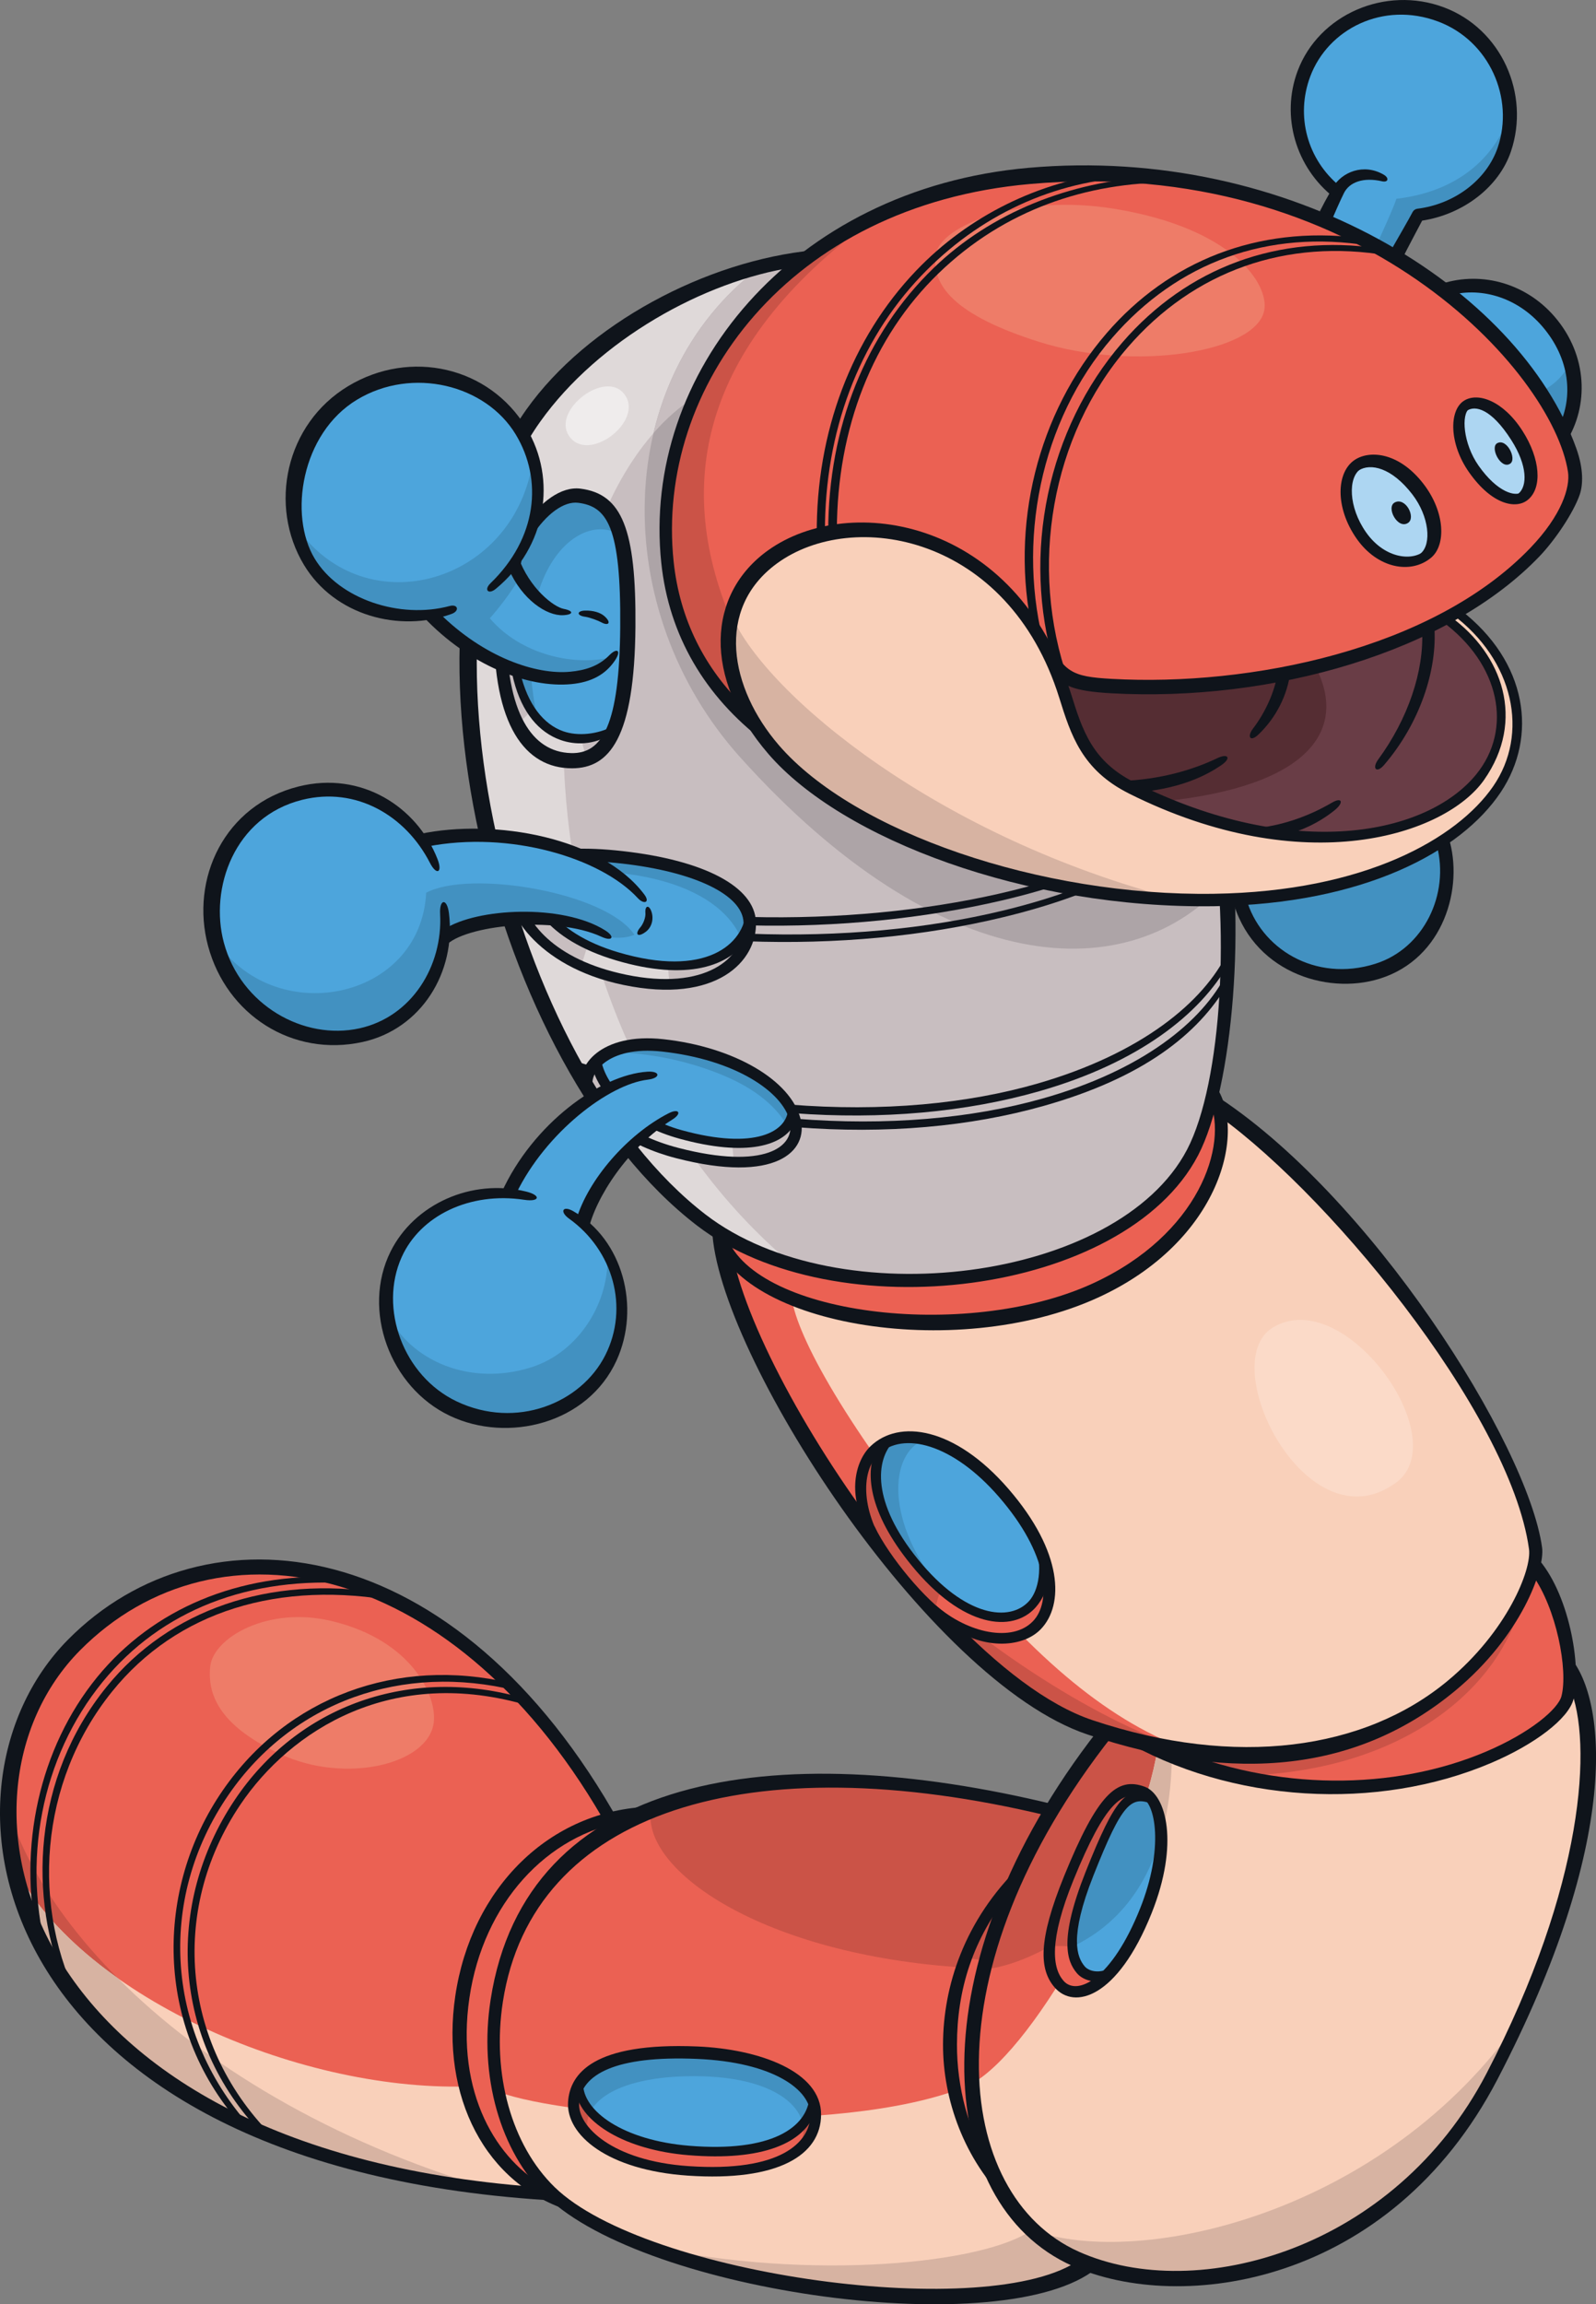 <?xml version="1.0" encoding="UTF-8" standalone="no"?>
<!-- Created with Inkscape (http://www.inkscape.org/) -->

<svg
   version="1.1"
   viewBox="0 0 248.88 359.22"
   id="svg43252"
   sodipodi:docname="968-2.svg"
   inkscape:version="1.2.2 (b0a8486, 2022-12-01)"
   xmlns:inkscape="http://www.inkscape.org/namespaces/inkscape"
   xmlns:sodipodi="http://sodipodi.sourceforge.net/DTD/sodipodi-0.dtd"
   xmlns="http://www.w3.org/2000/svg"
   xmlns:svg="http://www.w3.org/2000/svg">
  <rect x="0" y="0" width="248.88" height="359.22" fill="#808080" stroke="none"/>
  <defs
     id="defs43256" />
  <sodipodi:namedview
     id="namedview43254"
     pagecolor="#505050"
     bordercolor="#eeeeee"
     borderopacity="1"
     inkscape:showpageshadow="0"
     inkscape:pageopacity="0"
     inkscape:pagecheckerboard="0"
     inkscape:deskcolor="#505050"
     showgrid="false"
     inkscape:zoom="3.7164344"
     inkscape:cx="174.49521"
     inkscape:cy="125.389"
     inkscape:window-width="1309"
     inkscape:window-height="430"
     inkscape:window-x="47"
     inkscape:window-y="69"
     inkscape:window-maximized="0"
     inkscape:current-layer="svg43252" />
  <path
     d="M 95.109,283.505 C 69.228,238.236 31.11,236.66 11.586,256.366 c -23.054,23.271 -11.158,80.069 73.49,85.638 -21.733,-11.297 -16.03,-51.956 10.033,-58.5"
     fill="#eb6153"
     id="path42970" />
  <path
     d="M 1.27,282.015 C 0.956,306.239 21.969,335.014 76.387,341.226 35.511,329.13 8.166,304.152 1.27,282.015"
     fill="#cb5347"
     id="path42972" />
  <path
     d="m 2.048,290.615 c 4.503,23.302 28.879,47.829 83.028,51.392 -6.627,-3.445 -10.69,-9.627 -12.415,-16.732 -26.754,0.658 -60.584,-14.408 -70.613,-34.659"
     fill="#f9d0ba"
     id="path42974" />
  <path
     d="M 18.374,308.385 C 11.12,303.253 5.316,297.21 2.048,290.611 c 4.253,22.013 26.254,45.105 74.315,50.6 C 51.51,333.852 31.662,321.735 18.374,308.384"
     fill="#d7b3a2"
     id="path42976" />
  <path
     d="m 164.006,282.235 c -30.104,-7.297 -53.389,-4.889 -67.039,1.935 -22.907,11.454 -25.426,43.595 -11.139,57.501 14.629,14.239 69.727,22.185 83.98,11.235 -0.718,-0.259 -1.42,-0.53 -2.088,-0.83 -18.064,-8.074 -23.402,-37.294 -3.713,-69.841"
     fill="#eb6153"
     id="path42978" />
  <path
     d="m 101.51,282.215 c -1.421,9.299 17.249,22.545 48.826,24.519 0,0 0.532,-0.932 0.797,-1.463 0,0 1.888,0.351 2.659,0.277 1.992,-7.388 5.331,-15.25 10.211,-23.319 -27.004,-6.546 -48.497,-5.27 -62.494,-0.014"
     fill="#cb5347"
     id="path42980" />
  <path
     d="m 151.606,324.805 c -0.378,0.213 -0.751,0.4 -1.113,0.544 -19.766,7.917 -62.165,4.777 -72.714,0.782 1.249,6.063 3.957,11.547 8.05,15.531 14.629,14.239 69.727,22.186 83.98,11.235 -0.718,-0.259 -1.42,-0.53 -2.088,-0.829 -9.396,-4.199 -15.336,-14.129 -16.115,-27.264"
     fill="#f9d0ba"
     id="path42982" />
  <path
     d="m 100.825,350.135 c 22.254,8.376 57.917,11.266 68.981,2.765 -0.718,-0.258 -1.42,-0.53 -2.088,-0.829 -2.412,-1.078 -4.592,-2.539 -6.519,-4.33 -0.103,-0.036 -0.218,-0.065 -0.319,-0.103 -7.005,5.137 -34.063,8.129 -60.054,2.496"
     fill="#d7b3a2"
     id="path42984" />
  <path
     d="m 104.087,87.647 c -1.892,-17.97 6.182,-35.754 21.535,-47.354 -15.678,1.886 -32.966,11.173 -42.462,24.519 -22.396,31.474 -5.236,101.24 26.192,125.38 21.389,16.427 65.699,10.333 76.613,-10.513 5.308,-10.142 7.307,-36.713 3.732,-54.446 -3.503,0.578 -7.155,1.077 -10.994,1.464 -41.2,4.16 -71.664,-11.004 -74.617,-39.052"
     fill="#c8bec0"
     id="path42986" />
  <path
     d="m 108.221,61.973 c 3.689,-8.298 9.603,-15.788 17.402,-21.681 -15.678,1.886 -32.967,11.175 -42.462,24.519 -22.396,31.475 -5.236,101.24 26.192,125.38 4.044,3.107 8.909,5.404 14.211,6.954 -45.495,-38.118 -43.98,-116.44 -15.343,-135.17"
     fill="#dfd9d9"
     id="path42988" />
  <path
     d="m 88.98,68.288 c -3.34,-3.882 4.918,-10.491 8.124,-7.132 3.792,3.973 -4.822,10.97 -8.124,7.132"
     fill="#efecec"
     id="path42990" />
  <path
     d="m 115.46,118.098 c 31.155,34.615 60.752,36.316 75.763,19.158 -0.282,-4.237 -0.781,-8.323 -1.526,-12.021 -3.505,0.578 -7.155,1.077 -10.995,1.464 -41.199,4.16 -71.664,-11.005 -74.615,-39.052 -1.892,-17.97 6.182,-35.754 21.535,-47.355 -2.336,0.281 -4.71,0.746 -7.087,1.345 -23.104,17.347 -23.816,53.415 -3.076,76.461"
     fill="#ada4a7"
     id="path42992" />
  <path
     d="m 108.221,61.973 c 10e-4,-0.001 0.004,-0.003 0.005,-0.004 3.691,-8.295 9.599,-15.785 17.397,-21.677 -2.336,0.281 -4.71,0.747 -7.087,1.345 -8.7,6.532 -14.221,15.72 -16.622,25.865 1.924,-2.197 4.027,-4.06 6.307,-5.53"
     fill="#c8bec0"
     id="path42994" />
  <path
     d="m 90.3,77.27 c -5.235,-0.666 -12.283,9.742 -12.283,20.295 0,14.421 4.313,20.825 11.037,21.008 5.321,0.144 8.765,-3.879 8.902,-20.829 0.129,-15.907 -2.401,-19.805 -7.655,-20.474"
     fill="#ffffff"
     id="path42996" />
  <path
     d="m 81.366,84.634 c -1.98,3.659 -3.35,8.281 -3.35,12.933 0,14.42 4.313,20.825 11.038,21.006 2.905,0.079 5.249,-1.091 6.802,-4.923 -7.228,4.516 -20.604,0.323 -14.489,-29.016"
     fill="#c8bec0"
     id="path42998" />
  <path
     d="m 82.836,110.791 -2.061,2.142 c 1.926,3.737 4.769,5.546 8.277,5.641 0.848,0.022 1.642,-0.079 2.388,-0.302 l -0.82,-3.084 c -2.82,0.01 -5.703,-1.27 -7.785,-4.396"
     fill="#dfd9d9"
     id="path43000" />
  <path
     d="m 90.3,77.27 c -2.928,-0.372 -6.422,2.72 -8.934,7.364 -6.114,29.338 7.262,33.532 14.491,29.016 1.291,-3.187 2.037,-8.21 2.099,-15.906 0.129,-15.907 -2.401,-19.805 -7.655,-20.474"
     fill="#4da5dc"
     id="path43002" />
  <path
     d="m 96.711,83.441 c -1.226,-4.296 -3.358,-5.782 -6.412,-6.171 -2.928,-0.372 -6.422,2.72 -8.934,7.364 -3.111,14.927 -1.172,23.335 2.43,27.408 -4.802,-23.376 6.862,-32.663 12.916,-28.6"
     fill="#4291c1"
     id="path43004" />
  <path
     d="m 96.175,149.105 c 12.448,3.683 19.288,-0.204 20.718,-5.517 -0.338,-4.567 -7.265,-8.542 -19.813,-9.952 -6.58,-0.739 -11.127,-0.271 -13.852,0.933 -1.273,4.946 2.147,11.34 12.947,14.536"
     fill="#4da5dc"
     id="path43006" />
  <path
     d="m 97.08,133.636 c -6.58,-0.739 -11.128,-0.269 -13.852,0.933 -0.23,0.896 -0.302,1.84 -0.209,2.804 5.413,-1.912 13.567,-1.954 20.479,0.022 6.963,1.988 10.592,5.413 12.085,8.893 0.611,-0.83 1.052,-1.739 1.31,-2.698 -0.338,-4.566 -7.266,-8.542 -19.813,-9.952"
     fill="#4291c1"
     id="path43008" />
  <path
     d="m 96.175,149.105 c -10.8,-3.196 -14.22,-9.59 -12.947,-14.536 -2.339,1.033 -3.339,2.605 -3.077,4.439 0.757,5.304 6.29,11.468 17.27,13.748 12.802,2.657 19.724,-2.652 19.494,-8.991 -0.003,-0.059 -0.018,-0.117 -0.022,-0.176 -1.43,5.313 -8.27,9.2 -20.718,5.517"
     fill="#c8bec0"
     id="path43010" />
  <path
     d="m 96.175,149.105 c -1.695,-0.501 -3.188,-1.09 -4.53,-1.73 l -1.024,3.201 c 1.98,0.896 4.235,1.647 6.801,2.179 2.576,0.534 4.902,0.733 6.992,0.68 l -0.284,-2.912 c -2.336,-0.1 -4.98,-0.538 -7.955,-1.418"
     fill="#dfd9d9"
     id="path43012" />
  <path
     d="m 106.109,176.825 c 11.59,3.189 16.866,0.416 17.523,-3.334 -2.028,-4.887 -9.699,-9.368 -20.315,-10.53 -5.178,-0.566 -8.569,0.737 -10.341,2.509 0.804,4.377 5.461,9.245 13.133,11.356"
     fill="#4da5dc"
     id="path43014" />
  <path
     d="m 103.317,162.965 c -3.658,-0.4 -6.404,0.142 -8.338,1.114 5.423,-0.081 12.023,1.127 17.935,3.624 5.149,2.174 8.209,4.959 9.833,7.786 0.468,-0.608 0.762,-1.282 0.886,-1.994 -2.028,-4.888 -9.699,-9.37 -20.315,-10.53"
     fill="#4291c1"
     id="path43016" />
  <path
     d="m 123.966,174.475 c -0.085,-0.329 -0.195,-0.658 -0.33,-0.985 -0.657,3.751 -5.934,6.523 -17.523,3.334 -7.671,-2.111 -12.329,-6.979 -13.133,-11.354 -1.325,1.326 -1.748,2.917 -1.315,4.189 1.319,3.881 6.022,8.048 13.978,10.101 14.564,3.759 19.512,-0.639 18.323,-5.285"
     fill="#c8bec0"
     id="path43018" />
  <path
     d="m 106.109,176.825 c -1.659,-0.457 -3.167,-1.048 -4.535,-1.729 l -0.935,2.921 c 1.494,0.675 3.155,1.268 5.001,1.744 3.472,0.896 6.38,1.318 8.807,1.393 l -0.289,-2.963 c -2.247,-0.089 -4.908,-0.502 -8.048,-1.367"
     fill="#dfd9d9"
     id="path43020" />
  <path
     d="m 239.446,241.415 c -2.269,-16.456 -26.635,-53.543 -49.512,-68.979 2.061,7.333 -2.452,21.08 -19.035,28.682 -20.424,9.361 -53.16,4.904 -58.343,-7.695 2.452,19.477 33.167,67.753 57.354,75.847 50.769,16.988 70.573,-20.326 69.535,-27.854"
     fill="#eb6153"
     id="path43022" />
  <path
     d="m 169.916,269.275 c 5.749,1.924 11.096,3.145 16.065,3.798 -13.667,-4.026 -33.025,-16.108 -48.062,-30.979 10.036,12.824 21.615,23.706 31.996,27.18"
     fill="#cb5347"
     id="path43024" />
  <path
     d="m 239.446,241.415 c -2.269,-16.456 -26.635,-53.543 -49.512,-68.979 2.061,7.333 -2.452,21.08 -19.035,28.682 -14.352,6.578 -34.771,6.326 -47.449,1.226 0.872,6.126 8.664,20.331 24.988,40.351 13.048,16.003 24.749,25.954 37.584,30.377 38.883,5.085 54.343,-24.984 53.423,-31.657"
     fill="#f9d0ba"
     id="path43026" />
  <path
     d="m 198.476,206.965 c -9.1,5.561 5.355,34.343 19.218,24.177 9.298,-6.819 -8.06,-30.996 -19.218,-24.177"
     fill="#fbdac8"
     id="path43028" />
  <path
     d="m 185.966,179.675 c -10.465,19.989 -51.622,26.401 -73.846,12.413 3.341,13.61 37.654,18.713 58.784,9.028 18.328,-8.4 21.911,-24.309 18.174,-30.767 -0.844,3.773 -1.888,6.989 -3.112,9.327"
     fill="#eb6153"
     id="path43030" />
  <path
     d="m 142.606,243.535 c 7.337,9.024 14.878,10.406 18.395,6.523 1.343,-1.481 2.092,-3.992 1.762,-7.168 -1.04,-3.006 -3.02,-6.439 -6.25,-10.166 -7.097,-8.188 -14.087,-9.923 -18.352,-7.852 -2.726,3.634 -2.325,10.336 4.445,18.662"
     fill="#4da5dc"
     id="path43032" />
  <path
     d="m 144.246,224.355 c -2.339,-0.509 -4.422,-0.291 -6.087,0.518 -2.726,3.634 -2.326,10.336 4.444,18.662 1.405,1.726 2.816,3.169 4.206,4.353 -8.691,-10.447 -8.327,-21.267 -2.563,-23.533"
     fill="#4291c1"
     id="path43034" />
  <path
     d="m 162.756,242.895 c 0.33,3.176 -0.419,5.687 -1.762,7.168 -3.517,3.882 -11.058,2.5 -18.395,-6.523 -6.77,-8.328 -7.17,-15.03 -4.445,-18.662 -0.68,0.33 -1.297,0.748 -1.829,1.262 -3.791,3.672 -3.306,11.572 4.806,21.004 7.881,9.166 16.683,10.257 20.593,6.178 1.962,-2.048 2.663,-5.71 1.033,-10.425"
     fill="#eb6153"
     id="path43036" />
  <path
     d="m 146.756,247.845 c -1.372,-1.175 -2.764,-2.605 -4.15,-4.308 -6.77,-8.328 -7.17,-15.03 -4.445,-18.664 -0.68,0.332 -1.297,0.749 -1.829,1.263 -3.791,3.672 -3.306,11.572 4.806,21.004 1.549,1.802 3.134,3.281 4.71,4.481 0.056,-1.387 0.448,-2.869 0.923,-3.758 -0.004,-0.008 -0.008,-0.01 -0.014,-0.018"
     fill="#cb5347"
     id="path43038" />
  <path
     d="m 239.236,244.025 c -2.287,10.319 -20.404,36.978 -60.642,27.706 33.742,16.382 64.137,-0.486 65.843,-7.065 1.41,-5.437 -1.409,-16.132 -5.201,-20.641"
     fill="#eb6153"
     id="path43040" />
  <path
     d="m 237.406,248.985 c -5.784,11.919 -24.026,30.753 -58.815,22.738 4.844,2.352 9.615,4 14.246,5.109 25.989,-0.357 41.54,-13.881 44.568,-27.847"
     fill="#cb5347"
     id="path43042" />
  <path
     d="m 244.766,260.285 c 0.076,1.637 -0.018,3.144 -0.335,4.374 -1.706,6.579 -32.1,23.447 -65.843,7.065 -2,-0.461 -4.051,-1.006 -6.161,-1.652 -29.266,37.178 -25.002,72.928 -4.712,81.997 16.612,7.426 48.736,2.747 64.938,-28.361 18.046,-34.649 16.582,-56.453 12.114,-63.423"
     fill="#eb6153"
     id="path43044" />
  <path
     d="m 153.526,307.005 c 1.597,-0.133 5.189,-0.799 10.246,-3.593 0,0 2.529,-0.133 3.327,0.134 10.147,-4.723 15.511,-15.136 15.646,-29.974 -1.38,-0.566 -2.764,-1.166 -4.157,-1.843 -2.001,-0.461 -4.053,-1.006 -6.163,-1.65 -9.672,12.287 -15.663,24.411 -18.642,35.474 0.047,-0.004 0.104,-0.004 0.141,-0.01 0,0 -0.532,1.197 -0.399,1.463"
     fill="#cb5347"
     id="path43046" />
  <path
     d="m 244.766,260.285 c 0.076,1.637 -0.018,3.144 -0.335,4.374 -1.673,6.452 -30.952,22.783 -63.914,7.946 -2.631,16.477 -18.675,46.464 -28.931,52.209 0.786,13.131 6.735,23.057 16.128,27.255 16.612,7.426 48.736,2.747 64.938,-28.361 18.046,-34.649 16.582,-56.453 12.114,-63.423"
     fill="#f9d0ba"
     id="path43048" />
  <path
     d="m 182.746,273.545 c -0.742,-0.304 -1.483,-0.606 -2.23,-0.942 -1.306,8.186 -5.926,19.708 -11.501,29.934 8.909,-5.104 13.609,-15.111 13.731,-28.993"
     fill="#d7b3a2"
     id="path43050" />
  <path
     d="m 161.196,347.745 c 1.929,1.791 4.11,3.252 6.521,4.33 16.613,7.426 48.736,2.747 64.939,-28.361 1.604,-3.079 3.045,-6.053 4.353,-8.927 -21.008,30.248 -59.046,38.903 -75.813,32.958"
     fill="#d7b3a2"
     id="path43052" />
  <path
     d="m 178.676,297.895 c 3.344,-8.358 2.797,-14.802 0.928,-17.393 -3.558,-1.199 -5.099,-0.018 -9.725,11.646 -3.805,9.595 -2.916,13.087 -1.344,14.936 0.737,0.868 2.406,1.375 4.217,0.739 1.977,-2.01 4.043,-5.223 5.925,-9.928"
     fill="#4da5dc"
     id="path43054" />
  <path
     d="m 181.086,286.155 c -0.074,-2.543 -0.642,-4.488 -1.482,-5.652 -3.557,-1.199 -5.099,-0.018 -9.724,11.645 -2.186,5.512 -2.819,9.004 -2.667,11.334 6.905,-3.257 11.572,-9.171 13.873,-17.327"
     fill="#4291c1"
     id="path43056" />
  <path
     d="m 168.536,307.085 c -1.571,-1.849 -2.459,-5.341 1.345,-14.936 4.625,-11.664 6.168,-12.844 9.724,-11.645 -0.397,-0.552 -0.852,-0.938 -1.345,-1.12 -3.563,-1.32 -6.341,0.556 -11.553,13.362 -3.878,9.529 -3.702,14.074 -1.53,16.565 1.605,1.84 4.482,1.663 7.578,-1.486 -1.812,0.635 -3.482,0.129 -4.218,-0.739"
     fill="#eb6153"
     id="path43058" />
  <path
     d="m 169.886,292.145 c 4.625,-11.664 6.168,-12.844 9.724,-11.645 -0.397,-0.551 -0.852,-0.938 -1.344,-1.12 -3.564,-1.32 -6.342,0.557 -11.554,13.363 -1.887,4.639 -2.808,8.089 -3.012,10.704 0.025,-0.014 0.051,-0.025 0.079,-0.041 0,0 2.528,-0.134 3.326,0.133 0.039,-0.018 0.076,-0.042 0.115,-0.061 -0.152,-2.329 0.481,-5.821 2.667,-11.333"
     fill="#cb5347"
     id="path43060" />
  <path
     d="m 158.476,292.655 c -12.401,13.439 -13.971,34.007 -2.905,47.592 -5.866,-11.338 -5.797,-28.504 2.905,-47.592"
     fill="#eb6153"
     id="path43062" />
  <path
     d="m 150.146,306.725 c 0.065,0.004 0.127,0.01 0.191,0.014 0,0 0.532,-0.932 0.797,-1.464 0,0 1.911,0.356 2.672,0.277 1.124,-4.167 2.655,-8.477 4.672,-12.897 -3.829,4.148 -6.621,8.977 -8.332,14.069"
     fill="#cb5347"
     id="path43064" />
  <path
     d="m 127.186,329.595 c 0.025,-4.186 -5.325,-9.038 -18.504,-9.59 -14.205,-0.596 -18.894,3.302 -19.213,7.879 -0.337,4.821 6.444,9.758 17.798,10.527 15.191,1.03 19.89,-4.063 19.919,-8.815"
     fill="#4da5dc"
     id="path43066" />
  <path
     d="m 127.186,329.595 c 0.025,-4.186 -5.325,-9.038 -18.504,-9.59 -14.205,-0.596 -18.894,3.302 -19.213,7.879 -0.125,1.787 0.733,3.589 2.434,5.189 -1.819,-4.73 3.53,-9.408 16.328,-9.408 14.087,0 19.31,6.254 16.185,11.459 1.952,-1.611 2.758,-3.596 2.769,-5.53"
     fill="#4291c1"
     id="path43068" />
  <path
     d="m 126.866,327.835 c -0.811,4.363 -5.832,8.513 -19.404,7.398 -10.532,-0.867 -16.947,-5.465 -17.184,-10.065 -0.485,0.854 -0.751,1.767 -0.816,2.711 -0.335,4.821 6.444,9.758 17.798,10.528 15.191,1.029 19.89,-4.064 19.92,-8.817 0.003,-0.577 -0.106,-1.166 -0.314,-1.756"
     fill="#eb6153"
     id="path43070" />
  <path
     d="m 92.087,329.165 c -1.106,-1.268 -1.734,-2.631 -1.805,-3.997 -0.483,0.853 -0.749,1.766 -0.815,2.711 -0.125,1.787 0.733,3.588 2.434,5.189 -0.515,-1.34 -0.458,-2.677 0.186,-3.903"
     fill="#cb5347"
     id="path43072" />
  <path
     d="m 127.186,329.595 c 0.004,-0.577 -0.106,-1.167 -0.314,-1.756 -0.218,1.176 -0.756,2.331 -1.669,3.377 0.245,1.295 -0.022,2.633 -0.786,3.908 1.952,-1.611 2.758,-3.596 2.769,-5.53"
     fill="#cb5347"
     id="path43074" />
  <path
     d="m 96.965,284.165 c 1.048,-0.524 2.172,-1.012 3.333,-1.482 -31.417,2.16 -38.823,50.306 -12.862,60.39 -0.578,-0.462 -1.12,-0.93 -1.611,-1.407 -14.287,-13.906 -11.767,-46.047 11.14,-57.501"
     fill="#eb6153"
     id="path43076" />
  <path
     d="m 67.639,268.545 c -0.834,6.532 -13.739,9.608 -23.849,4.94 -9,-4.155 -11.53,-8.833 -11.008,-13.698 0.481,-4.47 8.98,-9.452 18.917,-7.078 12.625,3.017 16.459,11.77 15.94,15.836"
     fill="#ee7c68"
     id="path43078" />
  <path
     d="M 108.686,191.055 C 76.509,166.34 59.222,95.974 82.095,63.825 c 9.457,-13.292 27.964,-23.19 44.818,-24.815 -0.62,0.552 -2.493,2.168 -3.21,2.674 -13.907,2.124 -30.38,11.291 -39.469,24.066 -21.872,30.737 -4.891,100.02 25.82,123.61 20.696,15.897 64.266,10.47 75.052,-10.132 5.485,-10.48 6.862,-35.563 3.31,-53.681 0.491,0.029 1.94,-0.025 2.568,-0.214 3.462,17.763 1.337,44.291 -4.162,54.795 -11.454,21.878 -56.645,27.434 -78.136,10.927"
     id="path43080"
     style="fill:#0f141b" />
  <path
     d="m 80.114,138.666 c -0.704,-0.214 -1.402,-0.434 -2.099,-0.661 -0.18,-0.315 -0.614,-1.234 -0.428,-1.452 0.892,0.297 1.792,0.583 2.698,0.859 z"
     id="path43082"
     style="fill:#0f141b" />
  <path
     d="m 116.808,144.26 c 13.857,0.343 27.498,-1.105 39.344,-3.863 15.811,-3.681 24.614,-9.008 27.615,-13.749 -0.23,-0.074 -0.676,-0.032 -1.202,0.044 -2.521,3.491 -9.596,8.729 -26.961,12.673 -11.244,2.554 -24.836,3.948 -38.788,3.581 z"
     id="path43084"
     style="fill:#0f141b" />
  <path
     d="m 116.4,146.738 c 13.959,0.52 27.707,-0.764 40.103,-3.765 17.862,-4.325 27.499,-10.923 30.734,-16.903 -0.411,-0.042 -0.982,0.044 -1.224,0.134 -3.134,5.201 -12.272,11.583 -29.764,15.789 -11.577,2.783 -25.202,4.122 -39.516,3.562 z"
     id="path43086"
     style="fill:#0f141b" />
  <path
     d="m 91.678,167.385 c -0.677,-0.21 -1.354,-0.424 -2.033,-0.644 -0.173,-0.296 -0.478,-1.282 -0.561,-1.525 1.033,0.343 2.064,0.672 3.095,0.989 z"
     id="path43088"
     style="fill:#0f141b" />
  <path
     d="m 123.656,173.535 c 13.878,1.042 27.008,-0.154 38.437,-3.426 15.255,-4.368 25.049,-11.878 29.588,-20.022 0.008,-0.614 -0.196,-0.973 -0.262,-1.577 -3.697,7.66 -13.357,15.704 -29.579,20.399 -10.885,3.15 -24.22,4.46 -38.808,3.279 z"
     id="path43090"
     style="fill:#0f141b" />
  <path
     d="m 124.156,175.725 c 13.977,1.096 27.11,-0.072 38.59,-3.317 15.551,-4.396 24.111,-11.21 28.666,-18.96 0.022,-0.657 0.003,-1.318 -0.104,-1.749 -3.767,7.589 -13.248,15.218 -28.875,19.598 -10.914,3.059 -24.096,4.256 -38.426,3.101 z"
     id="path43092"
     style="fill:#0f141b" />
  <path
     d="m 90.175,78.385 c -4.473,-0.575 -11.096,8.132 -11.19,19.181 -0.116,13.701 4.027,19.674 10.044,19.836 4.917,0.153 7.566,-4.396 7.689,-19.631 0.127,-15.653 -2.031,-18.807 -6.543,-19.386 m 0.328,-2.209 c 6.479,0.815 8.71,6.306 8.588,21.513 -0.141,17.374 -4.048,22.086 -9.898,22.086 -7.338,0 -12.326,-6.754 -12.147,-22.209 0.137,-11.807 7.545,-22.134 13.457,-21.39"
     id="path43094"
     style="fill:#0f141b" />
  <path
     d="m 80.669,85.381 c -3.635,17.632 -0.101,27.589 6.771,29.991 2.191,0.767 5.136,0.844 7.907,-0.954 0.271,-0.363 0.375,-0.828 0.363,-1.272 -2.503,1.38 -5.618,1.648 -7.861,0.863 -6.131,-2.144 -9.934,-12.205 -5.726,-30.583 -0.556,0.235 -1.125,1.32 -1.454,1.954"
     id="path43096"
     style="fill:#0f141b" />
  <path
     d="m 81.095,138.138 c -0.027,0.233 -0.022,0.477 0.015,0.733 0.681,4.768 5.155,10.723 16.522,13.081 12.228,2.538 18.521,-2.454 18.314,-8.152 -0.157,-4.311 -7.662,-7.907 -19.032,-9.184 -10.599,-1.191 -15.52,0.864 -15.82,3.522 m 16.137,15.413 c -13.744,-2.852 -19.057,-12.007 -17.947,-16.25 0.915,-3.501 5.717,-5.975 17.8,-4.619 12.759,1.434 20.599,5.556 20.798,11.047 0.224,6.113 -6.16,12.83 -20.651,9.822"
     id="path43098"
     style="fill:#0f141b" />
  <path
     d="m 96.09,149.724 c -10.858,-3.213 -14.755,-9.463 -13.796,-14.743 0.372,-0.338 1.343,-0.395 1.812,-0.601 -1.496,4.706 1.859,10.99 12.326,14.087 13.462,3.986 19.643,-1.126 19.943,-6.616 0.335,0.618 0.678,2.788 0.475,4.01 -1.358,2.397 -3.818,4.249 -7.454,5.012 -3.393,0.713 -7.81,0.477 -13.307,-1.149"
     id="path43100"
     style="fill:#0f141b" />
  <path
     d="m 123.126,174.645 c -1.128,-4.41 -8.398,-9.455 -19.913,-10.714 -8.537,-0.929 -11.43,3.488 -10.733,5.54 1.09,3.202 5.215,7.393 13.362,9.495 13.221,3.412 18.371,-0.072 17.284,-4.321 m 1.706,-0.228 c 1.296,5.072 -3.886,10.142 -19.389,6.141 -7.441,-1.92 -13.015,-5.936 -14.611,-10.632 -1.258,-3.702 2.891,-8.989 12.591,-7.922 11.114,1.215 19.876,6.423 21.409,12.412"
     id="path43102"
     style="fill:#0f141b" />
  <path
     d="m 105.945,177.515 c -7.26,-1.997 -12.461,-6.437 -13.667,-11.38 0.203,-0.365 1.056,-0.706 1.454,-0.943 0.644,3.935 5.032,8.924 12.612,11.01 11.321,3.115 16.545,0.283 16.568,-3.512 0.554,0.529 1.066,1.495 1.183,2.135 -1.702,3.918 -7.789,5.541 -18.151,2.69"
     id="path43104"
     style="fill:#0f141b" />
  <path
     d="m 111.042,191.795 c 0.559,0.177 1.525,0.419 2.083,0.411 3.677,12.793 37.464,16.959 57.241,7.897 16.651,-7.632 21.195,-21.638 18.26,-28.498 0.094,-0.724 0.577,-1.69 0.845,-2.434 5.112,7.038 0.888,24.347 -18.219,33.105 -22.371,10.255 -57.422,4.217 -60.211,-10.481"
     id="path43106"
     style="fill:#0f141b" />
  <path
     d="m 136.326,226.135 h 0.01 z m 0.633,0.625 c -2.849,2.76 -2.558,9.158 1.499,14.976 0,0 -2.26,-2.038 -3.177,-3.192 -3.171,-5.398 -2.006,-10.684 0.444,-13.057 4.439,-4.297 13.152,-3.045 21.514,6.603 8.585,9.905 8.683,18.114 5.077,21.877 -2.978,3.108 -9.47,3.169 -14.439,-0.686 l -1.948,-3.007 c 5.07,4.377 11.947,5.806 15.154,2.461 2.9,-3.026 2.435,-10.441 -5.308,-19.375 -7.166,-8.269 -14.979,-10.317 -18.816,-6.599"
     id="path43108"
     style="fill:#0f141b" />
  <path
     d="m 142.096,243.975 c -6.718,-8.264 -7.332,-14.608 -5.288,-18.486 0.562,-0.295 1.63,-0.706 2.52,-0.752 -2.76,2.828 -3.457,9.404 3.836,18.375 7.355,9.046 14.322,9.781 17.302,6.493 1.42,-1.567 2.32,-5.073 0.785,-9.954 1.066,1.777 1.969,3.873 2.359,5.768 -0.166,2.093 -0.986,3.922 -2.157,5.215 -3.564,3.933 -11.337,3.207 -19.357,-6.657"
     id="path43110"
     style="fill:#0f141b" />
  <path
     d="m 174.736,271.035 c 1.582,0.396 5.564,1.111 7.779,1.278 16.318,6.961 34.886,6.856 49.239,0.748 6.937,-2.953 11.229,-6.656 11.743,-8.642 1.048,-4.039 -0.77,-13.663 -4.534,-18.886 0.13,-0.601 0.565,-2.063 0.611,-2.834 5.055,5.387 7.126,17.089 5.799,22.206 -0.778,3.003 -5.947,6.998 -12.862,9.939 -17.668,7.519 -40.48,6.364 -57.776,-3.81"
     id="path43112"
     style="fill:#0f141b" />
  <path
     d="m 167.206,353.235 c -21.751,-9.72 -24.472,-46.984 3.978,-83.446 0.458,0.052 1.704,0.553 2.359,0.714 -28.919,36.608 -25.033,71.711 -5.312,80.525 18.478,8.261 49.311,-0.399 63.567,-27.769 15.264,-29.307 16.597,-51.732 12.992,-60.223 0.022,-1.147 0.159,-3.33 0.079,-4.653 5.593,6.611 8.076,28.47 -11.352,65.771 -16.785,32.228 -49.471,36.608 -66.311,29.081"
     id="path43114"
     style="fill:#0f141b" />
  <path
     d="m 167.406,293.065 c -3.877,9.524 -3.289,13.753 -1.563,15.732 2.14,2.454 7.542,-0.264 11.939,-11.256 3.752,-9.38 2.405,-16.521 0.213,-17.335 -2.889,-1.071 -5.599,0.6 -10.589,12.858 m 11.094,-14.522 c 3.396,1.259 5.397,8.931 1.082,19.718 -5.346,13.367 -12.115,15.02 -15.101,11.595 -2.466,-2.828 -2.609,-7.392 1.463,-17.395 5.206,-12.791 8.252,-15.512 12.555,-13.917"
     id="path43116"
     style="fill:#0f141b" />
  <path
     d="m 167.926,307.605 c -1.6,-1.882 -2.773,-5.35 1.344,-15.732 4.775,-12.044 6.365,-12.98 9.667,-12.306 0.738,0.543 0.802,1.352 0.954,1.781 -3.467,-1.526 -4.849,-0.396 -9.381,11.034 -3.843,9.691 -2.558,12.759 -1.353,14.178 0.806,0.951 3.197,1.393 5.458,-0.896 -0.451,0.705 -1.661,2.621 -2.773,3.206 -1.662,0.216 -3.122,-0.329 -3.916,-1.264"
     id="path43118"
     style="fill:#0f141b" />
  <path
     d="m 157.156,343.325 c -6.761,-6.606 -10.124,-15.956 -10.101,-24.607 0.025,-8.984 3.252,-19.347 12.157,-27.955 -0.54,1.044 -1.101,2.444 -1.468,3.993 -6.17,7.543 -8.494,15.579 -8.515,23.962 -0.018,6.593 1.762,13.567 5.11,18.441 0.608,2.292 1.924,4.837 2.819,6.166"
     id="path43120"
     style="fill:#0f141b" />
  <path
     d="m 85.15,342.365 c -7.18,-6.989 -10.491,-18.726 -8.641,-30.633 5.461,-35.155 43.93,-41.133 87.972,-30.395 -0.343,0.519 -0.664,1.268 -1.1,1.728 -46.72,-11.233 -80.36,-0.63 -84.957,28.965 -1.756,11.297 1.34,22.389 8.078,28.947 14.208,13.829 68.121,21.205 81.915,11.261 0.644,0.325 2.217,1.355 2.567,1.391 -14.215,11.6 -70.286,3.87 -85.833,-11.263"
     id="path43122"
     style="fill:#0f141b" />
  <path
     d="m 89.226,344.765 c -13.683,-4.102 -20.514,-18.086 -18.232,-33.578 2.478,-16.825 14.693,-29.051 30.471,-29.538 -1.173,0.706 -2.412,1.382 -3.745,2.295 -12.454,1.988 -22.354,12.823 -24.515,27.496 -2.172,14.741 4.189,25.507 12.335,29.724 0.894,0.796 2.453,2.498 3.686,3.602"
     id="path43124"
     style="fill:#0f141b" />
  <path
     d="m 87.163,343.105 c -88.749,-4.846 -100.02,-63.809 -76.552,-87.497 21.356,-21.556 60.564,-17.211 86.131,28.812 -0.48,0.211 -1.278,0.827 -1.695,0.94 -23.521,-42.339 -61.09,-49.755 -82.573,-28.07 -22.632,22.842 -9.696,78.425 72.793,83.76 0.489,0.715 1.472,1.576 1.896,2.055"
     id="path43126"
     style="fill:#0f141b" />
  <path
     d="m 5.892,302.505 c -3.163,-14.492 0.261,-30.004 9.227,-41.008 8.726,-10.708 22.113,-16.301 37.377,-15.637 1.195,0.352 1.863,0.651 2.723,1.029 -16.294,-1.25 -30.095,4.121 -39.222,15.322 -9.572,11.748 -12.715,28.082 -8.412,43.273 -0.957,-1.167 -1.143,-1.791 -1.692,-2.979"
     id="path43128"
     style="fill:#0f141b" />
  <path
     d="m 10.38,310.005 c -6.089,-14.139 -5.279,-32.853 6.269,-47.068 9.752,-12.004 25.363,-17.376 42.8,-14.617 1.249,0.451 1.344,0.668 2.648,1.361 -18.542,-3.445 -34.53,1.504 -44.628,14.038 -11.409,14.162 -12.697,33.752 -4.808,48.898 -1.037,-1.044 -1.912,-2.022 -2.281,-2.611"
     id="path43130"
     style="fill:#0f141b" />
  <path
     d="m 40.811,332.575 c -13.925,-14.44 -15.155,-35.59 -4.227,-51.943 9.896,-14.811 27.415,-21.027 45.23,-15.849 0.419,0.362 0.59,0.613 0.74,1.158 -21.386,-6.432 -37.279,3.82 -45.081,15.406 -11.251,16.709 -9.012,38.011 5.428,52.096 -0.658,-0.08 -1.353,-0.404 -2.091,-0.868"
     id="path43132"
     style="fill:#0f141b" />
  <path
     d="m 37.337,330.965 c -13.186,-15.019 -13.268,-36.432 -2.561,-51.908 10.014,-14.472 27.13,-20.837 44.818,-16.688 0.473,0.353 0.742,0.708 0.868,1.19 -17.688,-4.374 -34.807,1.731 -44.788,16.188 -11.389,16.498 -9.786,37.615 3.817,52.312 -0.44,-0.086 -1.597,-0.721 -2.154,-1.093"
     id="path43134"
     style="fill:#0f141b" />
  <path
     d="m 169.596,270.405 c -24.958,-8.352 -57.838,-59.569 -58.545,-78.731 0.38,0.201 2.326,0.743 2.745,1.029 0.866,10.166 10.351,28.907 22.619,45.329 2.244,4.667 7.969,11.547 11.64,13.872 7.485,7.842 15.27,13.909 22.315,16.265 22.396,7.495 42.401,4.63 55.357,-6.117 9.314,-7.726 13.148,-17.361 12.707,-20.555 -2.941,-21.333 -32.414,-56.973 -50.09,-68.725 0.205,-0.505 0.644,-2.023 0.78,-2.277 24.479,15.554 49.121,54.615 51.349,70.763 0.466,3.373 -3.26,13.786 -13.509,22.286 -15.122,12.544 -34.142,14.631 -57.368,6.861"
     id="path43136"
     style="fill:#0f141b" />
  <path
     d="m 126.376,329.675 c 0.022,-3.795 -5.63,-8.197 -17.738,-8.705 -12.618,-0.53 -18.012,2.405 -18.326,6.917 -0.248,3.56 5.132,8.994 17.077,9.803 14.44,0.983 18.962,-3.768 18.988,-8.014 m -19.112,9.494 c -12.51,-0.848 -19.042,-6.333 -18.679,-11.528 0.304,-4.379 3.969,-9.28 20.133,-8.608 9.703,0.408 19.364,3.908 19.322,10.642 -0.038,6.264 -6.625,10.448 -20.776,9.494"
     id="path43138"
     style="fill:#0f141b" />
  <path
     d="m 107.359,335.985 c -9.894,-0.814 -16.651,-5.06 -17.576,-9.741 0.162,-0.42 0.659,-1.092 1.143,-1.524 -0.109,4.408 6.301,8.952 16.542,9.795 12.825,1.054 18.393,-2.829 18.774,-7.618 0.318,0.192 0.525,1.244 0.925,2.231 -1.687,5.006 -8.319,7.804 -19.808,6.856"
     id="path43140"
     style="fill:#0f141b" />
  <path
     d="m 117.373,89.66 c 11.396,-12.754 35.465,-7.65 45.238,9.986 0.696,1.256 1.263,2.506 1.758,3.741 2.179,2.987 4.036,3.311 8.966,3.584 20.842,1.158 39.054,-3.651 52.055,-10.652 0.354,-0.205 1.14,-0.624 1.514,-0.837 10.82,-6.163 17.698,-13.833 18.983,-20.632 -0.11,-0.521 -0.215,-1.042 -0.351,-1.564 -6.852,-26.472 -44.591,-49.487 -85.084,-45.897 -36.946,3.276 -59.388,31.528 -56.364,60.256 1.096,10.42 5.995,19.057 13.826,25.591 -5.494,-8.453 -5.771,-17.723 -0.54,-23.577"
     fill="#eb6153"
     id="path43144" />
  <path
     d="m 197.146,48.379 c -1.225,6.532 -20.182,9.608 -35.033,4.941 -13.221,-4.155 -16.937,-8.834 -16.169,-13.7 0.706,-4.47 13.19,-9.452 27.787,-7.078 18.546,3.017 24.177,11.77 23.415,15.836"
     fill="#ee7c68"
     id="path43146" />
  <path
     d="m 113.98,96.523 c -9.036,-21.539 -4.526,-43.362 23.183,-63.083 -22.713,10.415 -35.397,32.163 -33.077,54.206 1.097,10.419 5.997,19.056 13.826,25.589 -3.658,-5.627 -4.986,-11.61 -3.933,-16.713"
     fill="#cb5347"
     id="path43148" />
  <path
     d="m 176.476,122.835 c 23.069,12.066 46.109,8.824 54.328,-1.62 5.231,-6.647 4.978,-16.671 -5.415,-24.895 0,-0.001 0,-0.001 0.001,-0.001 -13.001,7 -31.214,11.81 -52.056,10.653 -4.93,-0.274 -6.787,-0.597 -8.966,-3.584 3.057,7.655 3.195,14.786 12.107,19.447"
     fill="#884457"
     id="path43150"
     style="fill:#693d46;fill-opacity:1" />
  <path
     d="m 205.186,104.021 c -9.512,2.392 -20.271,3.593 -31.847,2.95 -4.945,-0.275 -6.799,-0.6 -8.986,-3.611 3.053,7.704 3.116,14.969 12.126,19.475 1.556,0.777 3.078,1.47 4.586,2.123 23.423,-2.358 29.038,-11.329 24.121,-20.937"
     fill="#5c2738"
     id="path43152"
     style="fill:#552d33;fill-opacity:1" />
  <path
     d="m 230.806,121.215 c -8.219,10.444 -31.257,13.684 -54.328,1.62 -10.353,-5.415 -8.862,-14.162 -13.865,-23.19 -9.772,-17.636 -33.84,-22.739 -45.238,-9.986 -5.988,6.702 -4.76,17.881 3.254,27.187 20.565,23.88 89.901,34.544 111.7,7.665 8.007,-9.875 4.134,-22.018 -5.42,-29.028 -0.496,0.282 -1.001,0.561 -1.514,0.837 10.392,8.224 10.646,18.249 5.415,24.896"
     fill="#f9d0ba"
     id="path43154" />
  <path
     d="m 114.097,96.006 c -1.523,6.309 0.696,14.067 6.53,20.839 11.452,13.298 38.03,22.494 63.099,23.395 -37.365,-9.613 -64.127,-31.81 -69.629,-44.234"
     fill="#d7b3a2"
     id="path43156" />
  <path
     d="m 221.136,33.504 c 6.065,-0.757 11.591,-4.675 13.469,-10.227 2.728,-8.064 -1.257,-17.747 -9.918,-20.995 -8.995,-3.373 -18.388,1.348 -21.32,9.169 -2.376,6.333 -0.577,13.955 5.196,18.509 -0.549,1.092 -1.348,2.687 -2.187,4.606 3.917,1.645 7.633,3.533 11.124,5.609 1.28,-2.252 3.115,-5.655 3.636,-6.671"
     fill="#4da5dc"
     id="path43158" />
  <path
     d="m 217.756,30.987 c -0.527,1.581 -1.915,4.601 -3.243,7.495 1.011,0.551 2.01,1.113 2.986,1.693 1.281,-2.252 3.115,-5.655 3.638,-6.671 6.065,-0.757 11.591,-4.675 13.469,-10.228 0.597,-1.768 0.854,-3.615 0.829,-5.455 -2.397,6.946 -8.318,12.09 -17.679,13.166"
     fill="#4291c1"
     id="path43160" />
  <path
     d="m 243.616,67.745 c 6.676,-11.558 -5.511,-26.804 -18.56,-22.486 8.528,6.473 15.02,14.216 18.56,22.486"
     fill="#4da5dc"
     id="path43162" />
  <path
     d="m 240.066,61.104 c 1.389,2.166 2.583,4.382 3.55,6.641 2.097,-3.632 2.33,-7.63 1.261,-11.27 -0.924,1.912 -2.486,3.651 -4.811,4.629"
     fill="#4291c1"
     id="path43164" />
  <path
     d="m 100.949,142.193 -0.635,-2.144 c -5.594,-7.095 -20.861,-11.881 -34.524,-9 -3.864,-5.559 -10.927,-9.396 -18.955,-7.399 -10.408,2.588 -16.029,12.901 -13.179,23.502 2.841,10.576 12.766,16.403 22.633,14.234 7.509,-1.65 12.258,-8.034 13.005,-15.162 4.069,-3.559 19.046,-4.577 25.701,-0.141 4.388,0.645 6.46,-1.681 5.955,-3.891"
     fill="#4da5dc"
     id="path43166" />
  <path
     d="m 66.461,139.172 c -0.891,16.922 -23.859,21.348 -32.975,7.209 0.059,0.257 0.1,0.514 0.17,0.771 2.84,10.576 12.764,16.403 22.632,14.234 7.511,-1.65 12.259,-8.034 13.006,-15.162 4.069,-3.559 19.046,-4.577 25.701,-0.141 1.639,0.24 2.954,0.067 3.934,-0.361 -4.43,-6.645 -25.669,-10.177 -32.467,-6.551"
     fill="#4291c1"
     id="path43168" />
  <path
     d="m 100.991,167.675 c -6.702,0.537 -16.984,8.39 -21.666,18.389 -7.433,-0.504 -14.506,3.064 -17.557,9.494 -3.741,7.881 -0.604,19.559 8.876,24.058 8.841,4.197 20.29,1.201 24.625,-7.932 3.615,-7.614 1.345,-15.927 -4.403,-20.834 1.491,-5.693 6.813,-12.839 13.767,-16.828 2.035,-2.734 -0.547,-6.439 -3.641,-6.346"
     fill="#4da5dc"
     id="path43170" />
  <path
     d="m 82.729,213.195 c -9.393,2.907 -18.709,-0.929 -22.367,-8.448 0.653,5.979 4.117,11.94 10.282,14.867 8.839,4.197 20.289,1.2 24.624,-7.932 2.64,-5.56 2.131,-11.486 -0.567,-16.193 0.452,7.202 -4.242,15.315 -11.972,17.707"
     fill="#4291c1"
     id="path43172" />
  <path
     d="m 214.866,151.413 c 9.077,-2.858 12.283,-12.843 10.09,-20.272 -8.29,5.545 -19.534,8.38 -31.681,9.027 2.374,8.861 12.016,14.26 21.591,11.246"
     fill="#4291c1"
     id="path43174" />
  <path
     d="m 94.042,96.621 c -1.201,-1.201 -6.032,-0.885 -7.542,-1.429 -1.857,-0.668 -5.103,-3.908 -6.423,-7.379 4.812,-6.533 4.86,-14.463 1.183,-20.568 -5.055,-8.393 -16.477,-11.938 -26.28,-6.034 -10.019,6.034 -11.02,19.266 -6.749,26.359 4.092,6.794 11.626,9.522 18.976,8.257 10.275,10.549 24.329,12.743 28.819,6.034 1.097,-1.639 -0.727,-3.982 -1.985,-5.24"
     fill="#4da5dc"
     id="path43176" />
  <path
     d="m 76.385,96.386 c 1.318,-1.463 3.288,-3.981 4.737,-6.485 -0.406,-0.675 -0.775,-1.372 -1.047,-2.087 3.755,-5.097 4.598,-11.04 3.046,-16.308 -2.626,19.371 -26.007,26.249 -36.874,10.686 0.391,1.99 1.053,3.834 1.983,5.378 4.092,6.794 11.626,9.523 18.976,8.258 9.988,10.255 23.518,12.587 28.394,6.55 -5.808,1.609 -14.367,-0.259 -19.217,-5.992"
     fill="#4291c1"
     id="path43178" />
  <path
     d="m 205.296,34.074 c 0.816,-1.862 1.867,-3.667 2.552,-4.855 1.38,-2.393 4.796,-3.815 7.933,-1.985 0.885,0.516 0.711,1.253 -0.287,1.024 -2.936,-0.673 -5.078,0.165 -5.912,1.828 -0.611,1.219 -1.433,3.129 -2.238,4.972 -0.391,-0.087 -1.671,-0.689 -2.048,-0.983"
     id="path43180"
     style="fill:#0f141b" />
  <path
     d="m 216.476,39.771 c 1.264,-2.22 3.265,-5.659 3.803,-6.709 0.147,-0.286 0.424,-0.48 0.743,-0.519 5.891,-0.735 10.852,-4.574 12.54,-9.567 2.587,-7.647 -1.282,-16.612 -9.296,-19.618 -8.599,-3.225 -17.175,1.173 -19.946,8.56 -2.319,6.183 -0.443,12.959 4.611,17.106 -0.105,0.423 -0.678,1.569 -0.909,1.756 -5.931,-4.637 -8.329,-12.625 -5.668,-19.722 3.3,-8.796 13.669,-13.339 22.813,-9.91 8.944,3.354 13.484,13.493 10.443,22.483 -1.872,5.536 -7.444,9.786 -13.84,10.765 -0.728,1.385 -2.225,4.179 -3.348,6.425 -0.463,-0.072 -1.702,-0.663 -1.947,-1.048"
     id="path43182"
     style="fill:#0f141b" />
  <path
     d="m 243.106,66.439 c 2.21,-4.508 1.769,-10.479 -2.601,-15.554 -4.105,-4.766 -9.948,-6.176 -14.617,-4.785 -0.34,-0.23 -1.392,-1.424 -1.666,-1.666 6.317,-2.293 13.535,-0.483 18.208,4.942 5.187,6.023 5.358,13.921 1.768,19.56 -0.184,-0.501 -0.842,-1.851 -1.092,-2.497"
     id="path43184"
     style="fill:#0f141b" />
  <path
     d="m 47.401,88.071 c -5.551,-9.219 -2.912,-21.972 6.897,-27.879 9.675,-5.828 22.001,-3.06 27.792,6.554 4.803,7.975 3.133,18.54 -4.779,25.055 -1.148,0.944 -1.892,0.158 -0.824,-0.875 7.28,-7.043 8.188,-16.134 3.944,-23.181 -4.675,-7.764 -16.117,-10.637 -24.743,-5.444 -8.752,5.272 -10.68,18.037 -6.626,24.769 3.829,6.357 13.312,9.477 21.041,7.407 1.329,-0.356 1.6,0.771 0.309,1.235 -8.122,2.925 -18.246,0.267 -23.01,-7.642"
     id="path43186"
     style="fill:#0f141b" />
  <path
     d="m 91.231,96.148 c 0.773,0.106 2.079,0.614 2.561,0.88 1.052,0.585 1.623,0.094 0.506,-0.933 -0.667,-0.614 -1.787,-0.934 -3.04,-0.907 -1.316,0.029 -1.387,0.773 -0.027,0.961"
     id="path43188"
     style="fill:#0f141b" />
  <path
     d="m 87.791,95.908 c -2.534,0.106 -6.365,-2.392 -8.459,-7.189 0.218,-0.272 1.301,-1.687 1.47,-1.925 1.778,4.984 5.575,7.835 7.095,8.127 1.621,0.312 1.54,0.918 -0.106,0.987"
     id="path43190"
     style="fill:#0f141b" />
  <path
     d="m 66.014,96.157 c 0.452,0.029 2.073,-0.59 2.448,-0.618 7.012,6.966 15.155,9.684 20.452,9.18 2.268,-0.215 4.374,-0.816 6.078,-2.545 1.274,-1.295 1.95,-0.749 0.88,0.827 -1.467,2.16 -3.664,3.353 -6.774,3.648 -6.72,0.642 -15.848,-2.859 -23.083,-10.491"
     id="path43192"
     style="fill:#0f141b" />
  <path
     d="m 32.447,147.487 c -2.816,-10.484 2.544,-21.999 14.139,-24.883 9.776,-2.434 18.431,3.168 21.628,11.294 0.852,2.163 -0.137,2.635 -1.167,0.624 -3.776,-7.367 -11.499,-11.929 -19.919,-9.834 -10.63,2.645 -14.484,13.84 -12.22,22.264 2.627,9.781 12.471,15.268 21.138,13.364 8.152,-1.791 13.019,-9.703 12.585,-17.835 -0.127,-2.383 1.08,-2.492 1.376,-0.125 1.149,9.198 -4.32,18.076 -13.46,20.085 -10.937,2.405 -21.217,-4.227 -24.098,-14.954"
     id="path43194"
     style="fill:#0f141b" />
  <path
     d="M 99.467,140.022 C 93.639,133.7 79.415,129.46 66.589,131.98 c -0.32,-0.478 -0.92,-1.415 -1.167,-1.959 11.772,-2.482 28.378,0.542 35.045,9.418 0.963,1.282 -0.065,1.597 -1,0.583"
     id="path43196"
     style="fill:#0f141b" />
  <path
     d="m 93.758,146.023 c -7.209,-3.334 -21.523,-1.773 -24.295,1.458 -0.229,-0.559 -0.085,-1.939 -0.166,-2.625 4.993,-3.297 18.376,-4.001 25.044,0.167 1.626,1.016 1.185,1.817 -0.583,1"
     id="path43198"
     style="fill:#0f141b" />
  <path
     d="m 100.645,145.308 c 1.038,-0.745 1.315,-2.096 0.943,-3.187 -0.382,-1.121 -1.045,-0.968 -0.943,0.23 0.058,0.686 -0.349,1.705 -0.79,2.217 -0.886,1.029 -0.482,1.654 0.79,0.739"
     id="path43200"
     style="fill:#0f141b" />
  <path
     d="m 70.148,220.715 c -9.368,-4.446 -13.765,-16.488 -9.255,-25.582 3.681,-7.419 12.638,-11.461 21.142,-9.375 2.4,0.589 2.14,1.652 -0.29,1.285 -8.496,-1.283 -16.191,2.467 -19.102,8.922 -3.611,8.004 0.243,18.555 8.581,22.514 9.223,4.378 19.362,0.337 23.169,-7.219 3.743,-7.429 1.205,-16.368 -5.65,-21.276 -1.511,-1.082 -1.008,-2.116 0.662,-1.159 7.71,4.417 10.525,14.959 6.739,23.267 -4.511,9.894 -16.979,12.906 -25.997,8.624"
     id="path43202"
     style="fill:#0f141b" />
  <path
     d="m 78.224,185.885 c 4.855,-10.666 15.362,-18.34 22.733,-18.813 2.04,-0.132 2.096,1 0.054,1.243 -6.08,0.72 -15.887,8.227 -20.509,17.736 -0.59,0.003 -1.678,-0.134 -2.278,-0.166"
     id="path43204"
     style="fill:#0f141b" />
  <path
     d="m 89.863,190.155 c 1.82,-6.216 7.938,-13.295 14.391,-16.594 1.628,-0.833 2.148,0.008 0.595,0.972 -6.874,4.27 -11.996,12.15 -13.121,17.321 -0.262,-0.202 -1.431,-1.244 -1.864,-1.698"
     id="path43206"
     style="fill:#0f141b" />
  <path
     d="m 192.176,140.135 c 0.486,0.014 1.675,0.025 2.149,-0.091 2.191,7.841 10.762,13.16 20.141,10.206 7.555,-2.377 11.638,-10.861 9.572,-18.527 0.237,-0.18 1.425,-0.907 1.875,-1.097 2.381,7.704 -0.766,18.8 -10.718,21.933 -8.521,2.683 -20.139,-1.27 -23.019,-12.424"
     id="path43208"
     style="fill:#0f141b" />
  <path
     d="m 176.046,123.702 c -7.348,-3.674 -9.06,-9.145 -10.871,-14.936 -7.943,-25.408 -32.189,-29.574 -44.014,-20.929 -9.696,7.088 -7.331,19.48 0.277,28.314 11.697,13.585 40.861,23.607 67.879,23.185 23.545,-0.348 37.907,-8.637 43.504,-16.721 5.689,-8.218 3.281,-19.683 -6.335,-26.835 0.497,-0.238 0.781,-0.4 1.252,-0.701 10.5,8.099 12.077,19.734 6.299,28.406 -6.179,9.271 -21.336,17.444 -44.692,17.79 -29.285,0.429 -58.093,-10.468 -69.536,-23.755 -10.265,-11.918 -9.541,-24.941 -0.018,-31.739 12.75,-9.104 38.713,-4.834 47.235,22.408 1.758,5.621 3.276,10.475 9.887,13.781 24.881,12.44 45.64,8.178 53.301,-1.264 5.698,-7.022 3.763,-17.175 -5.38,-23.873 0.309,0.018 1.353,-0.701 1.353,-0.701 8.166,5.908 11.732,16.177 5.244,25.444 -6.023,8.605 -28.003,15.82 -55.385,2.129"
     id="path43210"
     style="fill:#0f141b" />
  <path
     d="m 208.106,126.324 c -2.433,1.958 -5.215,3.229 -8.14,3.996 -1.771,-0.257 -3.491,-0.732 -4.546,-1.163 4.234,-0.386 8.413,-1.764 12.271,-4.02 1.614,-0.943 1.912,-0.018 0.415,1.187"
     id="path43212"
     style="fill:#0f141b" />
  <path
     d="m 215.826,119.263 c 5.459,-6.35 8.417,-14.758 7.824,-21.832 -0.348,0.172 -1.593,0.647 -1.89,0.768 0.349,6.461 -2.255,13.943 -6.824,20.174 -1.053,1.435 -0.281,2.252 0.89,0.89"
     id="path43214"
     style="fill:#0f141b" />
  <path
     d="m 190.486,119.263 c -3.441,2.373 -7.645,3.726 -12.88,4.246 -1.006,-0.389 -1.6,-1.042 -2.788,-1.753 6.084,-0.221 11.158,-1.721 15.015,-3.562 1.688,-0.805 2.214,-0.008 0.653,1.068"
     id="path43216"
     style="fill:#0f141b" />
  <path
     d="m 196.236,114.515 c 2.849,-2.73 4.477,-6.169 4.954,-9.558 -0.444,0.123 -1.69,0.063 -1.98,0.122 -0.48,2.852 -1.906,5.995 -3.805,8.488 -1.001,1.312 -0.429,2.157 0.83,0.949"
     id="path43218"
     style="fill:#0f141b" />
  <path
     d="m 245.816,69.918 c -8.933,-24.958 -44.63,-47.379 -85.452,-43.753 -36.93,3.273 -60.346,32.118 -57.244,61.584 1.196,11.375 6.865,20.851 15.988,27.814 -0.842,-0.944 -2.425,-4.126 -2.891,-5.235 -6.317,-6.073 -10.22,-13.754 -11.171,-22.782 -2.862,-27.193 17.983,-55.528 55.547,-58.858 51.311,-4.546 81.545,29.345 83.918,44.877 0.368,2.41 -1.001,6.785 -5.873,11.858 -15.241,15.874 -43.753,21.605 -65.246,20.413 -6.36,-0.353 -7.512,-1.014 -10.322,-6.78 0.096,0.924 0.725,4.588 1.097,5.833 1.461,2.015 3.263,2.865 9.124,3.191 25.002,1.389 52.403,-6.378 66.744,-21.314 2.528,-2.634 5.34,-6.883 6.295,-9.62 0.538,-1.54 0.629,-4.027 -0.516,-7.228"
     id="path43220"
     style="fill:#0f141b" />
  <path
     d="m 164.416,103.712 c -5.155,-17.397 -1.045,-36.856 10.589,-50.307 10.175,-11.762 24.4,-16.951 39.945,-14.694 0.72,0.495 1.201,0.83 1.487,1.129 -15.801,-2.719 -30.262,2.381 -40.576,14.305 -11.932,13.795 -15.482,34.253 -9.29,51.876 -0.772,-0.5 -1.754,-1.659 -2.154,-2.309"
     id="path43222"
     style="fill:#0f141b" />
  <path
     d="m 161.026,98.427 c -3.59,-16.401 0.747,-34.007 11.556,-46.502 9.681,-11.192 23.464,-16.766 39.235,-14.857 0.924,0.5 1.333,0.877 1.692,1.232 -15.788,-2.563 -29.865,2.564 -40.073,14.364 -11.186,12.933 -15.06,31.885 -10.409,48.687 -0.48,-0.365 -1.72,-2.416 -2.001,-2.924"
     id="path43224"
     style="fill:#0f141b" />
  <path
     d="m 129.156,82.861 c -0.004,-16.279 5.859,-30.852 16.431,-41.076 9.009,-8.713 21.339,-13.506 34.083,-14.197 1.501,0.127 2.521,0.582 3.092,0.854 -13.259,-0.038 -26.13,4.232 -36.389,14.155 -10.303,9.963 -15.83,24.177 -15.874,40.06 -0.264,0 -0.975,0.133 -1.343,0.204"
     id="path43226"
     style="fill:#0f141b" />
  <path
     d="m 127.366,83.35 c -0.115,-16.017 5.449,-30.637 15.477,-41.136 8.245,-8.629 19.194,-13.931 30.767,-15.317 0.956,0.008 2.687,0.496 3.458,0.691 -12.774,0.533 -24.445,6.026 -33.408,15.408 -9.749,10.205 -15.053,24.325 -15.021,39.905 -0.297,0.123 -0.907,0.326 -1.273,0.448"
     id="path43228"
     style="fill:#0f141b" />
  <path
     d="m 222.576,86.29 c 1.839,-1.515 1.845,-6.155 -1.172,-10.095 -3.451,-4.506 -7.476,-5.189 -9.645,-3.786 -2.431,1.576 -2.597,6.595 0.542,11.066 3.101,4.416 7.697,4.937 10.275,2.815"
     fill="#add6f2"
     id="path43232" />
  <path
     d="m 237.696,77.231 c 1.691,-1.409 1.631,-5.36 -1.045,-9.546 -2.674,-4.183 -6.152,-5.585 -7.897,-4.455 -1.758,1.138 -1.736,5.853 1.08,9.863 3.36,4.785 6.556,5.226 7.862,4.138"
     fill="#add6f2"
     id="path43234" />
  <path
     d="m 212.196,73.098 c -2.02,1.307 -1.93,5.965 0.823,9.885 2.979,4.243 7.446,4.521 9.189,2.804 1.726,-1.704 1.726,-5.47 -1.326,-9.453 -3.238,-4.227 -6.57,-4.607 -8.685,-3.235 m 10.941,13.869 c -3.154,2.597 -8.328,1.647 -11.575,-2.978 -3.42,-4.87 -3.197,-10.422 -0.272,-12.318 2.412,-1.563 6.97,-1.085 10.714,3.802 3.36,4.389 3.515,9.532 1.133,11.494"
     id="path43236"
     style="fill:#0f141b" />
  <path
     d="m 217.506,78.327 c -1.428,0.733 0.446,4.272 2.069,3.189 1.264,-0.843 -0.385,-4.054 -2.069,-3.189"
     id="path43238"
     style="fill:#0f141b" />
  <path
     d="m 229.136,63.701 c -1.292,0.837 -0.996,5.436 1.428,8.889 2.964,4.222 5.808,4.886 6.726,4.122 1.49,-1.243 1.587,-4.797 -1.04,-8.905 -2.644,-4.134 -5.651,-5.053 -7.113,-4.106 m 8.56,13.53 h 0.01 z m -8.619,-3.611 c -3.124,-4.449 -3.131,-9.627 -0.806,-11.134 2.149,-1.395 6.125,-0.042 9.158,4.705 2.76,4.317 3.114,8.823 0.842,10.716 h -0.001 c -1.826,1.523 -5.601,0.828 -9.193,-4.287"
     id="path43240"
     style="fill:#0f141b" />
  <path
     d="m 233.496,69.081 c -1.23,0.632 0.554,4.169 1.998,3.206 1.083,-0.721 -0.497,-3.975 -1.998,-3.206"
     id="path43242"
     style="fill:#0f141b" />
  <path
     d="m 221.516,86.303 c 1.796,-1.478 1.319,-5.842 -1.256,-9.203 -3.233,-4.22 -6.564,-4.949 -8.414,-3.75 -0.151,0.099 -0.685,-0.467 -0.535,-0.565 2.693,-1.743 6.417,-0.747 9.79,3.657 2.94,3.84 3.234,8.228 0.647,10.358 -0.059,0.049 -0.37,-0.384 -0.232,-0.497"
     id="path43244"
     style="fill:#0f141b" />
  <path
     d="m 236.796,76.944 c 1.372,-1.142 1.45,-4.313 -1.14,-8.364 -3.157,-4.939 -5.635,-5.369 -6.847,-4.583 -0.151,0.098 -0.49,-0.653 -0.357,-0.772 1.658,-1.492 4.809,-0.333 8.079,4.746 2.771,4.307 2.817,8.459 0.563,9.685 -0.07,0.038 -0.434,-0.599 -0.297,-0.713"
     id="path43246"
     style="fill:#0f141b" />
</svg>

